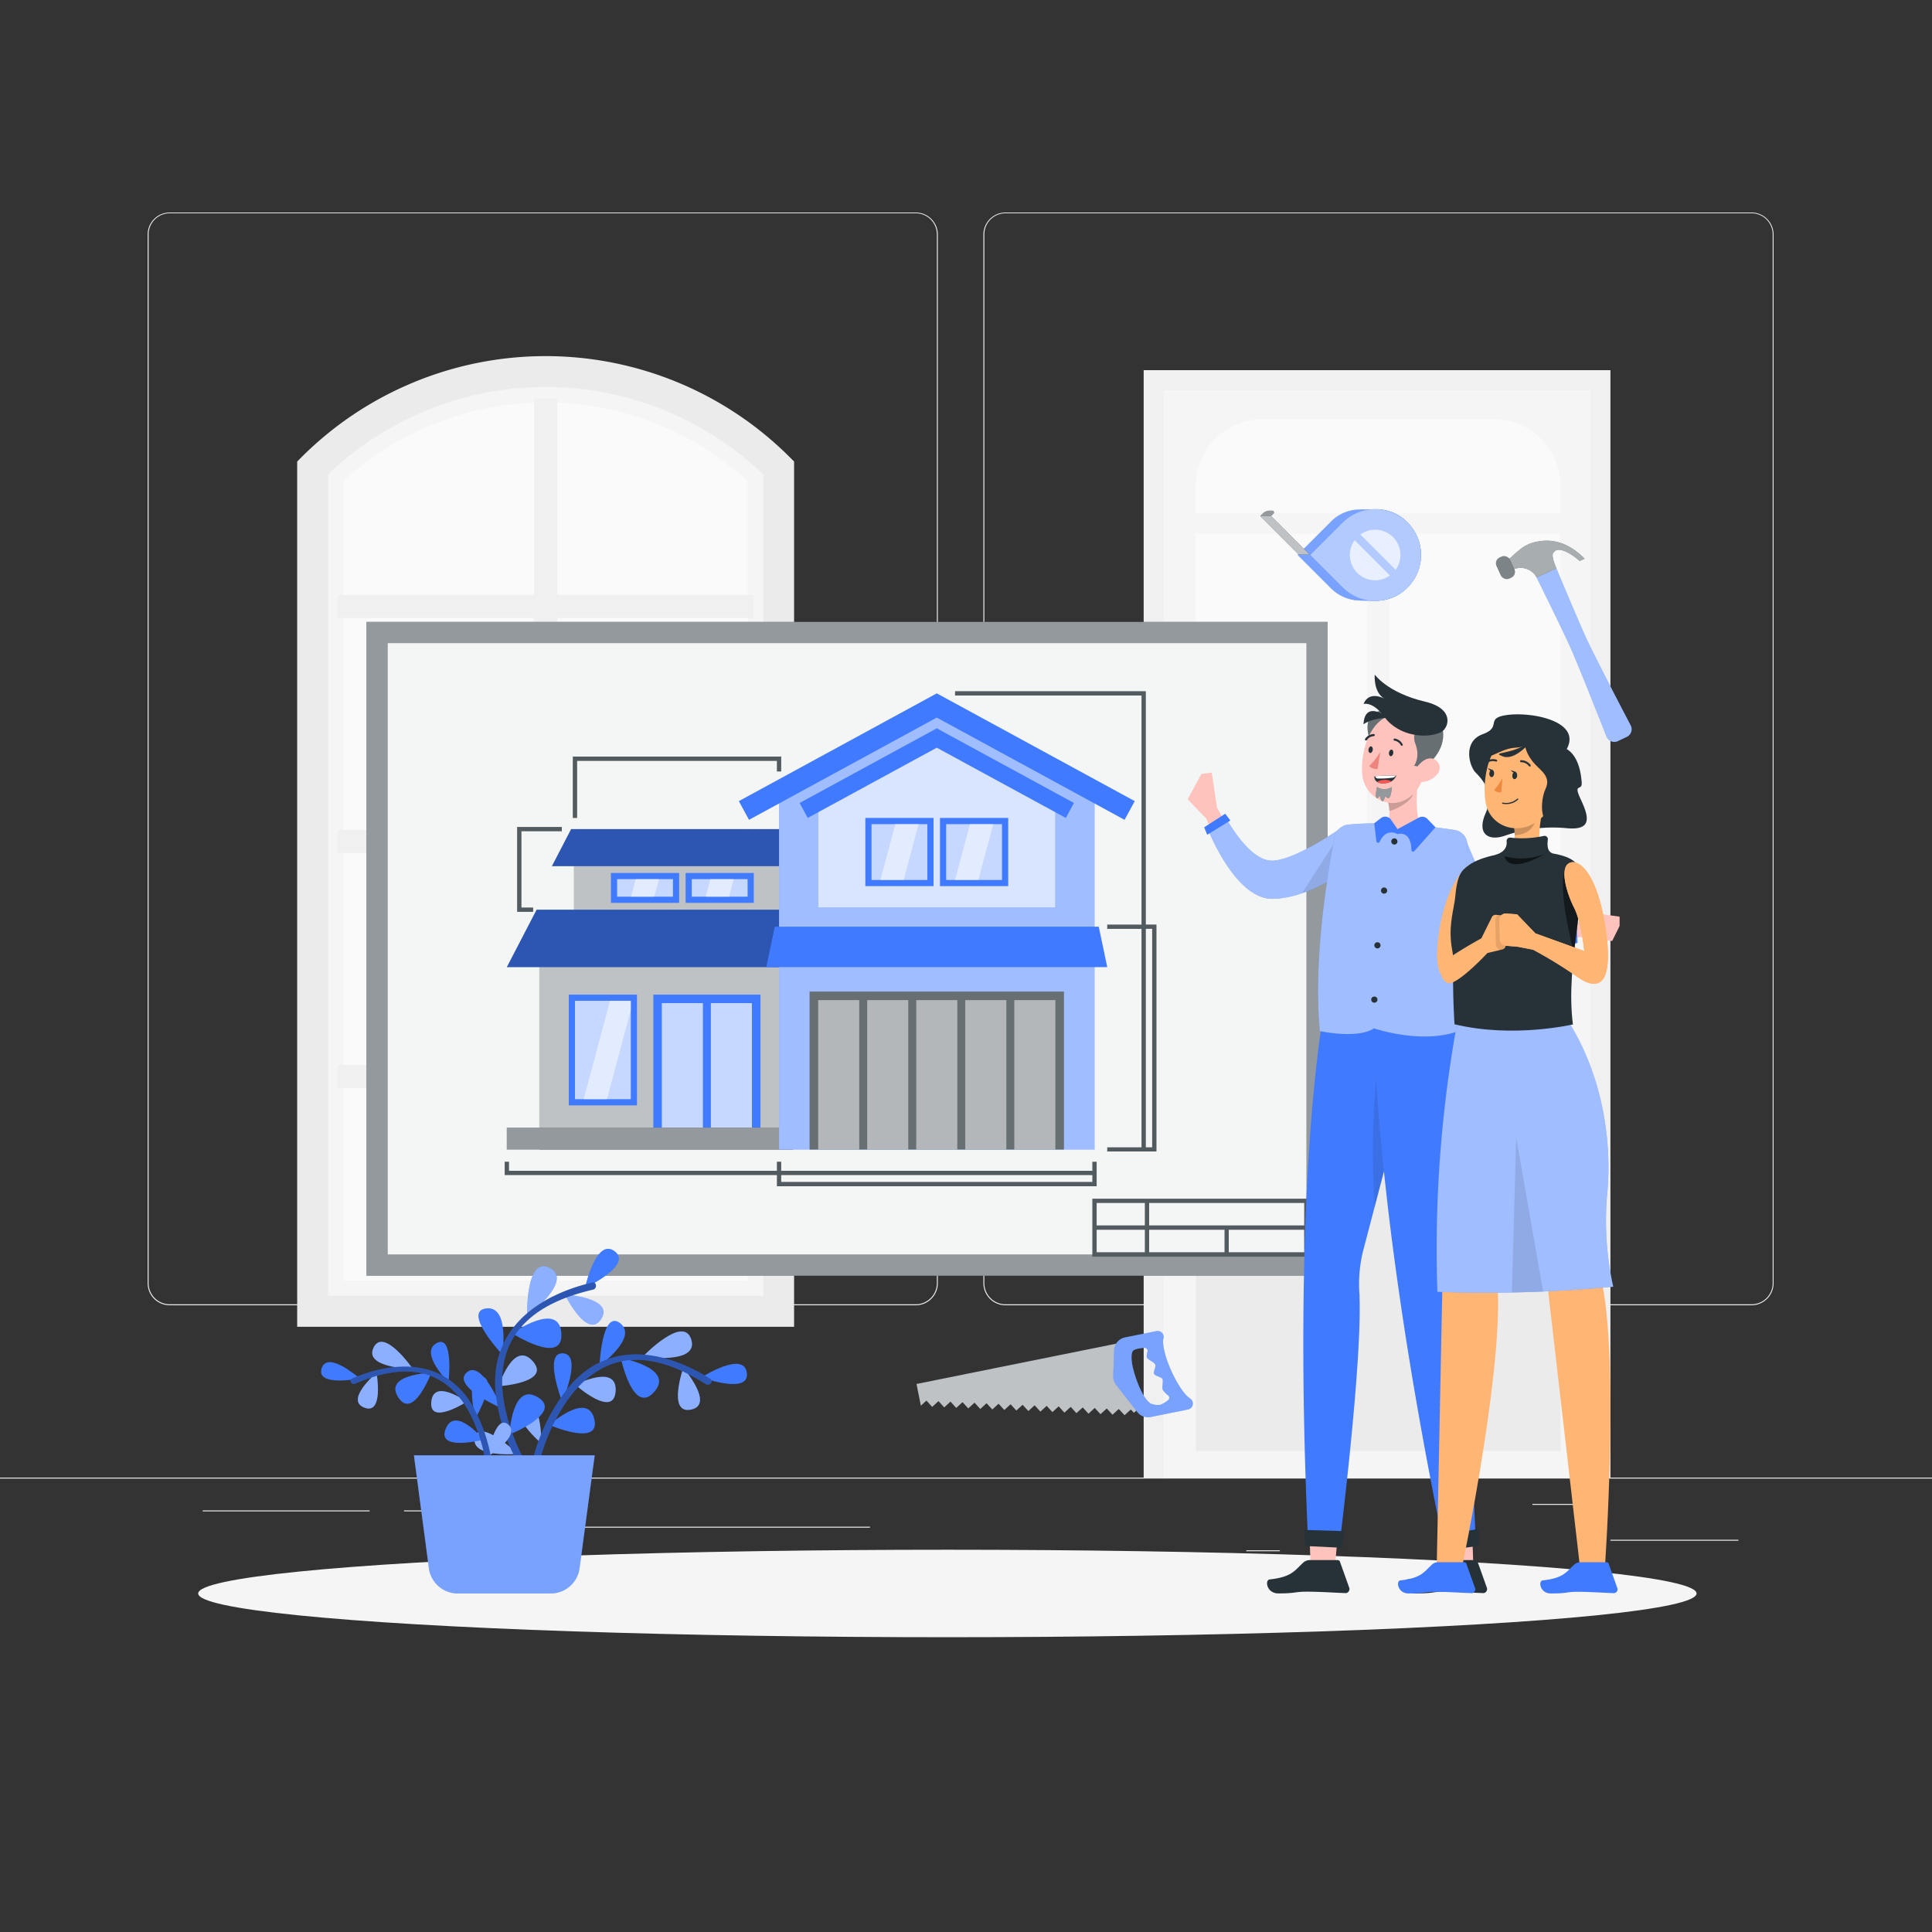 <svg xmlns="http://www.w3.org/2000/svg" viewBox="0 0 500 500"><rect x="0" y="0" width="500" height="500" fill="#333333" stroke="none"/><g id="freepik--background-complete--inject-41"><rect x="416.78" y="398.49" width="33.12" height="0.25" style="fill:#ebebeb"></rect><rect x="322.53" y="401.21" width="8.69" height="0.25" style="fill:#ebebeb"></rect><rect x="396.59" y="389.21" width="19.19" height="0.25" style="fill:#ebebeb"></rect><rect x="52.46" y="390.89" width="43.19" height="0.25" style="fill:#ebebeb"></rect><rect x="104.56" y="390.89" width="6.33" height="0.25" style="fill:#ebebeb"></rect><rect x="131.47" y="395.11" width="93.68" height="0.25" style="fill:#ebebeb"></rect><path d="M237,337.8H43.92a5.71,5.71,0,0,1-5.71-5.71V60.66A5.71,5.71,0,0,1,43.92,55H237a5.71,5.71,0,0,1,5.71,5.71V332.09A5.71,5.71,0,0,1,237,337.8ZM43.92,55.2a5.47,5.47,0,0,0-5.46,5.46V332.09a5.47,5.47,0,0,0,5.46,5.46H237a5.47,5.47,0,0,0,5.46-5.46V60.66A5.47,5.47,0,0,0,237,55.2Z" style="fill:#ebebeb"></path><path d="M453.31,337.8H260.21a5.72,5.72,0,0,1-5.71-5.71V60.66A5.72,5.72,0,0,1,260.21,55h193.1A5.71,5.71,0,0,1,459,60.66V332.09A5.71,5.71,0,0,1,453.31,337.8ZM260.21,55.2a5.47,5.47,0,0,0-5.46,5.46V332.09a5.47,5.47,0,0,0,5.46,5.46h193.1a5.47,5.47,0,0,0,5.46-5.46V60.66a5.47,5.47,0,0,0-5.46-5.46Z" style="fill:#ebebeb"></path><rect y="382.4" width="500" height="0.25" style="fill:#ebebeb"></rect><rect x="295.98" y="95.8" width="120.8" height="286.73" style="fill:#f0f0f0"></rect><rect x="301.12" y="100.99" width="110.53" height="281.54" style="fill:#f5f5f5"></rect><rect x="309.48" y="138.13" width="44.31" height="103.11" style="fill:#fafafa"></rect><rect x="359.56" y="138.13" width="44.31" height="103.11" style="fill:#fafafa"></rect><rect x="309.48" y="272.42" width="94.39" height="103.11" style="fill:#ebebeb"></rect><path d="M326.76,108.47h59.83a17.28,17.28,0,0,1,17.28,17.28v7.05a0,0,0,0,1,0,0H309.48a0,0,0,0,1,0,0v-7.05A17.28,17.28,0,0,1,326.76,108.47Z" style="fill:#fafafa"></path><rect x="309.48" y="245.88" width="8.06" height="21" style="fill:#e6e6e6"></rect><rect x="317.54" y="245.88" width="1.58" height="21" transform="translate(636.66 512.77) rotate(180)" style="fill:#e0e0e0"></rect><path d="M314.88,254.13a3.4,3.4,0,1,1-3.4-3.39A3.4,3.4,0,0,1,314.88,254.13Z" style="fill:#e0e0e0"></path><rect x="312.48" y="260.01" width="1.75" height="4.25" style="fill:#e0e0e0"></rect><circle cx="308.48" cy="254.13" r="4.75" style="fill:#ebebeb"></circle><polygon points="80.91 121.07 123.74 96.15 156.74 96.15 200.28 119.89 200.28 339.38 80.91 339.38 80.91 121.07" style="fill:#fafafa"></polygon><path d="M201.51,339.38H80.91V121.07l1.23-1.18a84.83,84.83,0,0,1,59.07-23.74h0a84.8,84.8,0,0,1,59.07,23.74l1.23,1.18Zm-112.6-8h104.6V124.5a77.38,77.38,0,0,0-104.6,0Z" style="fill:#f5f5f5"></path><polygon points="195.03 159.93 195.03 153.93 144.21 153.93 144.21 103.12 138.21 103.12 138.21 153.93 87.4 153.93 87.4 159.93 138.21 159.93 138.21 214.75 87.4 214.75 87.4 220.75 138.21 220.75 138.21 275.56 87.4 275.56 87.4 281.56 138.21 281.56 138.21 332.38 144.21 332.38 144.21 281.56 195.03 281.56 195.03 275.56 144.21 275.56 144.21 220.75 195.03 220.75 195.03 214.75 144.21 214.75 144.21 159.93 195.03 159.93" style="fill:#f0f0f0"></polygon><path d="M205.51,343.38H76.91V119.44l1.17-1.17a89.38,89.38,0,0,1,126.26,0l1.17,1.17Zm-120.6-8h112.6V122.77a81.37,81.37,0,0,0-112.6,0Z" style="fill:#ebebeb"></path></g><g id="freepik--Shadow--inject-41"><ellipse id="freepik--path--inject-41" cx="245.18" cy="412.39" rx="193.89" ry="11.32" style="fill:#f5f5f5"></ellipse></g><g id="freepik--Handsaw--inject-41"><polygon points="239.76 362.47 241.25 364.1 242.88 362.61 244.36 364.23 245.99 362.74 247.47 364.37 249.1 362.88 250.59 364.5 252.21 363.01 253.7 364.64 255.32 363.15 256.81 364.77 258.43 363.29 259.92 364.91 261.54 363.42 263.03 365.05 264.65 363.56 266.14 365.18 267.76 363.69 269.25 365.32 270.88 363.83 272.36 365.45 273.99 363.96 275.47 365.59 277.1 364.1 278.58 365.72 280.21 364.24 281.7 365.86 283.32 364.37 284.81 365.99 286.43 364.51 287.92 366.13 289.54 364.64 291.03 366.26 292.65 364.78 293.45 365.64 295.86 363.52 290.72 355.15 290.02 347.51 237.19 358.17 238.32 363.8 239.76 362.47" style="fill:#263238"></polygon><polygon points="239.76 362.47 241.25 364.1 242.88 362.61 244.36 364.23 245.99 362.74 247.47 364.37 249.1 362.88 250.59 364.5 252.21 363.01 253.7 364.64 255.32 363.15 256.81 364.77 258.43 363.29 259.92 364.91 261.54 363.42 263.03 365.05 264.65 363.56 266.14 365.18 267.76 363.69 269.25 365.32 270.88 363.83 272.36 365.45 273.99 363.96 275.47 365.59 277.1 364.1 278.58 365.72 280.21 364.24 281.7 365.86 283.32 364.37 284.81 365.99 286.43 364.51 287.92 366.13 289.54 364.64 291.03 366.26 292.65 364.78 293.45 365.64 295.86 363.52 290.72 355.15 290.02 347.51 237.19 358.17 238.32 363.8 239.76 362.47" style="fill:#fff;opacity:0.7"></polygon><path d="M307,361.07c-2.65-2.79-6.11-10.31-6-14.15a1.72,1.72,0,0,1,.09-.44,1.56,1.56,0,0,0-1.78-2l-8.14,1.64a3.56,3.56,0,0,0-2.85,3.38l-.22,6.62a3.54,3.54,0,0,0,.76,2.3l5.46,7a3.56,3.56,0,0,0,3.51,1.3l9.64-1.95a1.56,1.56,0,0,0,.58-2.81A7.45,7.45,0,0,1,307,361.07Zm-9.38,2.05c-2.18-1.64-4.07-7.21-4.58-9.89-.17-.9-.4-3,.2-3.65.42-.48,1.87-.68,2.92-.76a.78.78,0,0,1,.81,1,3,3,0,0,0-.18,1.43c.22.69,1.93,1.23,2.18,1.91s-.56,1.86-.29,2.41,1.81.76,2.14,1.29-.19,2.16.09,2.8a6.25,6.25,0,0,0,1.4,1.48.77.77,0,0,1,0,1.21,7.53,7.53,0,0,1-2,1.2A4.51,4.51,0,0,1,297.58,363.12Z" style="fill:#407BFF"></path><path d="M307,361.07c-2.65-2.79-6.11-10.31-6-14.15a1.72,1.72,0,0,1,.09-.44,1.56,1.56,0,0,0-1.78-2l-8.14,1.64a3.56,3.56,0,0,0-2.85,3.38l-.22,6.62a3.54,3.54,0,0,0,.76,2.3l5.46,7a3.56,3.56,0,0,0,3.51,1.3l9.64-1.95a1.56,1.56,0,0,0,.58-2.81A7.45,7.45,0,0,1,307,361.07Zm-9.38,2.05c-2.18-1.64-4.07-7.21-4.58-9.89-.17-.9-.4-3,.2-3.65.42-.48,1.87-.68,2.92-.76a.78.78,0,0,1,.81,1,3,3,0,0,0-.18,1.43c.22.69,1.93,1.23,2.18,1.91s-.56,1.86-.29,2.41,1.81.76,2.14,1.29-.19,2.16.09,2.8a6.25,6.25,0,0,0,1.4,1.48.77.77,0,0,1,0,1.21,7.53,7.53,0,0,1-2,1.2A4.51,4.51,0,0,1,297.58,363.12Z" style="fill:#fff;opacity:0.3"></path></g><g id="freepik--Meter--inject-41"><path d="M356.65,155.46a11.24,11.24,0,0,0,7.63-3.44,11.87,11.87,0,0,0,0-16.78,10.77,10.77,0,0,0-6.59-3.33,63.16,63.16,0,0,0-6.88,0,10.71,10.71,0,0,0-6.59,3.32l-8.39,8.39,8.39,8.39a10.88,10.88,0,0,0,6.59,3.33C352.27,155.49,355.19,155.5,356.65,155.46Z" style="fill:#407BFF"></path><path d="M356.65,155.46a11.24,11.24,0,0,0,7.63-3.44,11.87,11.87,0,0,0,0-16.78,10.77,10.77,0,0,0-6.59-3.33,63.16,63.16,0,0,0-6.88,0,10.71,10.71,0,0,0-6.59,3.32l-8.39,8.39,8.39,8.39a10.88,10.88,0,0,0,6.59,3.33C352.27,155.49,355.19,155.5,356.65,155.46Z" style="fill:#fff;opacity:0.3"></path><path d="M347.49,135.24a11.87,11.87,0,1,1,0,16.78l-8.39-8.39Z" style="fill:#407BFF"></path><path d="M347.49,135.24a11.87,11.87,0,1,1,0,16.78l-8.39-8.39Z" style="fill:#fff;opacity:0.6"></path><polygon points="326.16 133.55 336.12 143.51 338.91 143.51 328.95 133.55 326.16 133.55" style="fill:#263238"></polygon><polygon points="326.16 133.55 336.12 143.51 338.91 143.51 328.95 133.55 326.16 133.55" style="fill:#fff;opacity:0.7"></polygon><path d="M326.16,133.55l.68-.68a2.41,2.41,0,0,1,1.71-.71h.72a.45.45,0,0,1,.32.76l-.64.63Z" style="fill:#263238"></path><path d="M326.16,133.55l.68-.68a2.41,2.41,0,0,1,1.71-.71h.72a.45.45,0,0,1,.32.76l-.64.63Z" style="fill:#fff;opacity:0.5"></path><g style="opacity:0.7"><path d="M361.19,147.46a6.54,6.54,0,0,0-9.13-9.13Z" style="fill:#fff"></path><path d="M350.58,139.81a6.54,6.54,0,0,0,9.13,9.13Z" style="fill:#fff"></path></g></g><g id="freepik--Hammer--inject-41"><path d="M402.75,147l-5.13,2.34s6.79,13.68,8.85,18.34c2.18,4.9,7.27,17.81,9.29,22.94a2.17,2.17,0,0,0,2.93,1.18L421,190.7a2.17,2.17,0,0,0,1-3c-2.56-4.89-9-17.27-11.3-22.15C408.59,161,402.75,147,402.75,147Z" style="fill:#407BFF"></path><path d="M402.75,147l-5.13,2.34s6.79,13.68,8.85,18.34c2.18,4.9,7.27,17.81,9.29,22.94a2.17,2.17,0,0,0,2.93,1.18L421,190.7a2.17,2.17,0,0,0,1-3c-2.56-4.89-9-17.27-11.3-22.15C408.59,161,402.75,147,402.75,147Z" style="fill:#fff;opacity:0.5"></path><path d="M390.09,145.15a42.58,42.58,0,0,1,3.61-3.2,9.66,9.66,0,0,1,3.73-1.7c2.89-.61,7.48-.88,12.68,4.35l-1.28.58s-5.52-4.93-6.93-1.91c-.41.89.9,3.82.9,3.82l-5.13,2.34a4.69,4.69,0,0,0-6.46-1.84Z" style="fill:#263238"></path><path d="M390.09,145.15a42.58,42.58,0,0,1,3.61-3.2,9.66,9.66,0,0,1,3.73-1.7c2.89-.61,7.48-.88,12.68,4.35l-1.28.58s-5.52-4.93-6.93-1.91c-.41.89.9,3.82.9,3.82l-5.13,2.34a4.69,4.69,0,0,0-6.46-1.84Z" style="fill:#fff;opacity:0.6"></path><rect x="387.69" y="143.87" width="3.84" height="5.98" rx="1.64" transform="translate(-25.81 175.04) rotate(-24.53)" style="fill:#263238"></rect><rect x="387.69" y="143.87" width="3.84" height="5.98" rx="1.64" transform="translate(-25.81 175.04) rotate(-24.53)" style="fill:#fff;opacity:0.4"></rect></g><g id="freepik--thecnical-drawing--inject-41"><rect x="94.84" y="160.95" width="248.75" height="169.2" style="fill:#263238"></rect><rect x="94.84" y="160.95" width="248.75" height="169.2" style="fill:#fff;opacity:0.5"></rect><rect x="100.35" y="166.45" width="237.74" height="158.19" style="fill:#fff;opacity:0.9"></rect><rect x="139.59" y="242.86" width="65.63" height="54.62" style="fill:#263238"></rect><rect x="139.59" y="242.86" width="65.63" height="54.62" style="fill:#fff;opacity:0.7"></rect><rect x="169.08" y="257.41" width="27.73" height="34.45" style="fill:#407BFF"></rect><rect x="147.2" y="257.41" width="17.65" height="28.66" style="fill:#407BFF"></rect><rect x="148.8" y="259.01" width="14.45" height="25.46" style="fill:#fff;opacity:0.7"></rect><polygon points="151.06 284.47 157.08 284.47 163.25 261.41 163.25 259.01 157.87 259.01 151.06 284.47" style="fill:#fff;opacity:0.5"></polygon><rect x="171.28" y="259.61" width="10.63" height="32.25" style="fill:#fff;opacity:0.7"></rect><rect x="183.97" y="259.61" width="10.63" height="32.25" style="fill:#fff;opacity:0.7"></rect><rect x="148.57" y="217.92" width="55.08" height="25.7" style="fill:#263238"></rect><rect x="148.57" y="217.92" width="55.08" height="25.7" style="fill:#fff;opacity:0.7"></rect><rect x="158.11" y="225.92" width="17.65" height="7.74" style="fill:#407BFF"></rect><rect x="159.71" y="227.52" width="14.45" height="4.54" style="fill:#fff;opacity:0.7"></rect><rect x="177.43" y="225.92" width="17.65" height="7.74" style="fill:#407BFF"></rect><rect x="179.03" y="227.52" width="14.45" height="4.54" style="fill:#fff;opacity:0.7"></rect><polygon points="163.32 232.06 169.34 232.06 170.55 227.52 164.53 227.52 163.32 232.06" style="fill:#fff;opacity:0.5"></polygon><polygon points="182.64 232.06 188.66 232.06 189.87 227.52 183.85 227.52 182.64 232.06" style="fill:#fff;opacity:0.5"></polygon><polygon points="219.41 250.29 131.17 250.29 138.88 235.43 217.21 235.43 219.41 250.29" style="fill:#407BFF"></polygon><polygon points="219.41 250.29 131.17 250.29 138.88 235.43 217.21 235.43 219.41 250.29" style="opacity:0.3"></polygon><polygon points="206.55 224.16 142.84 224.16 147.81 214.57 205.13 214.57 206.55 224.16" style="fill:#407BFF"></polygon><polygon points="206.55 224.16 142.84 224.16 147.81 214.57 205.13 214.57 206.55 224.16" style="opacity:0.3"></polygon><rect x="131.17" y="291.86" width="74.05" height="5.62" style="fill:#263238"></rect><rect x="131.17" y="291.86" width="74.05" height="5.62" style="fill:#fff;opacity:0.5"></rect><polygon points="201.62 203.38 201.62 247.38 283.26 247.38 283.26 203.38 242.44 181.75 201.62 203.38" style="fill:#407BFF"></polygon><polygon points="201.62 203.38 201.62 247.38 283.26 247.38 283.26 203.38 242.44 181.75 201.62 203.38" style="fill:#fff;opacity:0.5"></polygon><rect x="201.62" y="243.62" width="81.64" height="53.87" style="fill:#407BFF"></rect><rect x="201.62" y="243.62" width="81.64" height="53.87" style="fill:#fff;opacity:0.5"></rect><polygon points="273.13 234.88 211.74 234.88 211.74 207.9 242.44 190.83 273.13 207.9 273.13 234.88" style="fill:#407BFF"></polygon><polygon points="273.13 234.88 211.74 234.88 211.74 207.9 242.44 190.83 273.13 207.9 273.13 234.88" style="fill:#fff;opacity:0.8"></polygon><rect x="223.95" y="211.68" width="17.65" height="17.65" style="fill:#407BFF"></rect><rect x="225.55" y="213.29" width="14.45" height="14.45" style="fill:#fff;opacity:0.7"></rect><rect x="243.27" y="211.68" width="17.65" height="17.65" style="fill:#407BFF"></rect><rect x="244.87" y="213.29" width="14.45" height="14.45" style="fill:#fff;opacity:0.7"></rect><rect x="209.54" y="256.62" width="65.79" height="40.86" style="fill:#263238"></rect><rect x="209.54" y="256.62" width="65.79" height="40.86" style="fill:#fff;opacity:0.3"></rect><polygon points="227.85 227.73 233.87 227.73 237.73 213.28 231.71 213.28 227.85 227.73" style="fill:#fff;opacity:0.5"></polygon><polygon points="247.17 227.73 253.19 227.73 257.06 213.28 251.03 213.28 247.17 227.73" style="fill:#fff;opacity:0.5"></polygon><polygon points="291.04 212.17 242.44 185.71 193.84 212.17 191.21 207.33 242.44 179.44 293.67 207.33 291.04 212.17" style="fill:#407BFF"></polygon><polygon points="286.56 250.29 198.31 250.29 200.52 239.83 284.36 239.83 286.56 250.29" style="fill:#407BFF"></polygon><polygon points="275.83 211.68 242.44 193.5 209.04 211.68 206.94 207.81 242.44 188.49 277.94 207.81 275.83 211.68" style="fill:#407BFF"></polygon><rect x="211.74" y="258.83" width="10.63" height="38.66" style="fill:#fff;opacity:0.5"></rect><rect x="224.43" y="258.83" width="10.63" height="38.66" style="fill:#fff;opacity:0.5"></rect><rect x="237.12" y="258.83" width="10.63" height="38.66" style="fill:#fff;opacity:0.5"></rect><rect x="249.81" y="258.83" width="10.63" height="38.66" style="fill:#fff;opacity:0.5"></rect><rect x="262.5" y="258.83" width="10.63" height="38.66" style="fill:#fff;opacity:0.5"></rect><path d="M282.71,303H202.17v-2.34h-1.1V303H131.72v-2.34h-1.1v3.44h70.45V307h82.74v-6.33h-1.1Zm0,2.89H202.17v-1.79h80.54Z" style="fill:#263238"></path><path d="M296.53,239.28V178.89H247.17V180h48.26v59.29h-8.87v1.1h8.87v56.55h-8.87V298h12.72V239.28Zm1.65,57.65h-1.65V240.38h1.65Z" style="fill:#263238"></path><polygon points="149.35 196.91 201.07 196.91 201.07 199.65 202.17 199.65 202.17 195.8 148.25 195.8 148.25 211.68 149.35 211.68 149.35 196.91" style="fill:#263238"></polygon><polygon points="137.97 234.88 134.94 234.88 134.94 215.12 145.4 215.12 145.4 214.02 133.84 214.02 133.84 235.98 137.97 235.98 137.97 234.88" style="fill:#263238"></polygon><g style="opacity:0.2"><path d="M282.71,303H202.17v-2.34h-1.1V303H131.72v-2.34h-1.1v3.44h70.45V307h82.74v-6.33h-1.1Zm0,2.89H202.17v-1.79h80.54Z" style="fill:#fff"></path><path d="M296.53,239.28V178.89H247.17V180h48.26v59.29h-8.87v1.1h8.87v56.55h-8.87V298h12.72V239.28Zm1.65,57.65h-1.65V240.38h1.65Z" style="fill:#fff"></path><polygon points="149.35 196.91 201.07 196.91 201.07 199.65 202.17 199.65 202.17 195.8 148.25 195.8 148.25 211.68 149.35 211.68 149.35 196.91" style="fill:#fff"></polygon><polygon points="137.97 234.88 134.94 234.88 134.94 215.12 145.4 215.12 145.4 214.02 133.84 214.02 133.84 235.98 137.97 235.98 137.97 234.88" style="fill:#fff"></polygon></g><path d="M297.4,310.22H282.71v15h55.93v-15Zm-13.59,1.1H296.3v5.83H283.81Zm12.49,12.77H283.81v-5.84H296.3Zm20.62,0H297.4v-5.84h19.52Zm20.62,0H318v-5.84h19.52ZM318,317.15H297.4v-5.83h40.14v5.83Z" style="fill:#263238"></path><path d="M297.4,310.22H282.71v15h55.93v-15Zm-13.59,1.1H296.3v5.83H283.81Zm12.49,12.77H283.81v-5.84H296.3Zm20.62,0H297.4v-5.84h19.52Zm20.62,0H318v-5.84h19.52ZM318,317.15H297.4v-5.83h40.14v5.83Z" style="fill:#fff;opacity:0.2"></path></g><g id="freepik--Plant--inject-41"><path d="M145.49,362.76s5.35-12.24.19-12.52S145.49,362.76,145.49,362.76Z" style="fill:#407BFF"></path><path d="M155.16,353.44s10.1-7.31,5.34-11S155.16,353.44,155.16,353.44Z" style="fill:#407BFF"></path><path d="M181.53,356.46s12.57,4.6,11.75-1.2S181.53,356.46,181.53,356.46Z" style="fill:#407BFF"></path><path d="M160.67,351.45s14.14,2.58,8.63,8.78S160.67,351.45,160.67,351.45Z" style="fill:#407BFF"></path><path d="M140.19,373.62s-.23-13.25-4.67-10.47S140.19,373.62,140.19,373.62Z" style="fill:#407BFF"></path><path d="M166.34,351.12s14.59,2.14,12.56-4.45S166.34,351.12,166.34,351.12Z" style="fill:#407BFF"></path><path d="M176.84,354s8.21,9.51,2,10.8S176.84,354,176.84,354Z" style="fill:#407BFF"></path><path d="M148.91,358.38s10.87-5.6,10.41,1.64S148.91,358.38,148.91,358.38Z" style="fill:#407BFF"></path><g style="opacity:0.4"><path d="M140.19,373.62s-.23-13.25-4.67-10.47S140.19,373.62,140.19,373.62Z" style="fill:#fff"></path><path d="M166.34,351.12s14.59,2.14,12.56-4.45S166.34,351.12,166.34,351.12Z" style="fill:#fff"></path><path d="M176.84,354s8.21,9.51,2,10.8S176.84,354,176.84,354Z" style="fill:#fff"></path><path d="M148.91,358.38s10.87-5.6,10.41,1.64S148.91,358.38,148.91,358.38Z" style="fill:#fff"></path></g><path d="M142.17,368.78s9.86-8.87,11.63-1.53S142.17,368.78,142.17,368.78Z" style="fill:#407BFF"></path><path d="M137.32,380.42a48.73,48.73,0,0,1,9.9-21.47c10.08-12,24.39-9.78,36.58-2.13,1,.61-.17,2-1.13,1.38-6.46-4.06-14.24-7.49-22-5.85-5.61,1.19-10.11,5-13.43,9.49a48.69,48.69,0,0,0-8.14,18.85c-.22,1.12-2,.85-1.75-.27Z" style="fill:#407BFF"></path><g style="opacity:0.3"><path d="M137.32,380.42a48.73,48.73,0,0,1,9.9-21.47c10.08-12,24.39-9.78,36.58-2.13,1,.61-.17,2-1.13,1.38-6.46-4.06-14.24-7.49-22-5.85-5.61,1.19-10.11,5-13.43,9.49a48.69,48.69,0,0,0-8.14,18.85c-.22,1.12-2,.85-1.75-.27Z"></path></g><path d="M129.83,364.46s-5.13-12.84-9.08-9.25S129.83,364.46,129.83,364.46Z" style="fill:#407BFF"></path><path d="M130,350.56s2-12.76-4.21-11.94S130,350.56,130,350.56Z" style="fill:#407BFF"></path><path d="M151.39,333.33s12.53-5.91,7.67-9.52S151.39,333.33,151.39,333.33Z" style="fill:#407BFF"></path><path d="M132.53,345.05s12.19-8.54,12.75,0S132.53,345.05,132.53,345.05Z" style="fill:#407BFF"></path><path d="M134,376.26s-9.93-9.47-11.11-4.18S134,376.26,134,376.26Z" style="fill:#407BFF"></path><path d="M136.41,340.63s12.19-9.19,5.87-12.48S136.41,340.63,136.41,340.63Z" style="fill:#407BFF"></path><path d="M146.17,335s13,.87,9.41,6.38S146.17,335,146.17,335Z" style="fill:#407BFF"></path><path d="M129.08,358.75s3.79-12.07,8.78-6.48S129.08,358.75,129.08,358.75Z" style="fill:#407BFF"></path><g style="opacity:0.4"><path d="M134,376.26s-9.93-9.47-11.11-4.18S134,376.26,134,376.26Z" style="fill:#fff"></path><path d="M136.41,340.63s12.19-9.19,5.87-12.48S136.41,340.63,136.41,340.63Z" style="fill:#fff"></path><path d="M146.17,335s13,.87,9.41,6.38S146.17,335,146.17,335Z" style="fill:#fff"></path><path d="M129.08,358.75s3.79-12.07,8.78-6.48S129.08,358.75,129.08,358.75Z" style="fill:#fff"></path></g><path d="M131.84,371.27s.64-13.71,7.34-9.67S131.84,371.27,131.84,371.27Z" style="fill:#407BFF"></path><path d="M136.88,383.31a50.54,50.54,0,0,1-8.61-22.9c-1.5-16.15,10.55-25.07,25-28.49,1.15-.27,1.34,1.57.2,1.83-7.69,1.81-15.88,5.05-20.33,12-3.21,5-3.7,11-2.78,16.79a50.23,50.23,0,0,0,8,19.7c.67,1-.81,2.08-1.48,1.09Z" style="fill:#407BFF"></path><g style="opacity:0.3"><path d="M136.88,383.31a50.54,50.54,0,0,1-8.61-22.9c-1.5-16.15,10.55-25.07,25-28.49,1.15-.27,1.34,1.57.2,1.83-7.69,1.81-15.88,5.05-20.33,12-3.21,5-3.7,11-2.78,16.79a50.23,50.23,0,0,0,8,19.7c.67,1-.81,2.08-1.48,1.09Z"></path></g><path d="M123.07,367s-2.92-11.18,1.52-10.73S123.07,367,123.07,367Z" style="fill:#407BFF"></path><path d="M116.07,357.73s-7.66-7.61-3.1-10.12S116.07,357.73,116.07,357.73Z" style="fill:#407BFF"></path><path d="M93.11,356.76s-11.36,2.24-9.88-2.6S93.11,356.76,93.11,356.76Z" style="fill:#407BFF"></path><path d="M111.62,355.29s-12.44.3-8.56,6.34S111.62,355.29,111.62,355.29Z" style="fill:#407BFF"></path><path d="M126.14,377s2-11.3,5.4-8.32S126.14,377,126.14,377Z" style="fill:#407BFF"></path><path d="M106.82,354.24s-12.76-.13-10.14-5.49S106.82,354.24,106.82,354.24Z" style="fill:#407BFF"></path><path d="M97.45,355.29s-8.29,7-3.17,9S97.45,355.29,97.45,355.29Z" style="fill:#407BFF"></path><path d="M120.74,362.79s-8.54-6.24-9.12,0S120.74,362.79,120.74,362.79Z" style="fill:#407BFF"></path><g style="opacity:0.4"><path d="M126.14,377s2-11.3,5.4-8.32S126.14,377,126.14,377Z" style="fill:#fff"></path><path d="M106.82,354.24s-12.76-.13-10.14-5.49S106.82,354.24,106.82,354.24Z" style="fill:#fff"></path><path d="M97.45,355.29s-8.29,7-3.17,9S97.45,355.29,97.45,355.29Z" style="fill:#fff"></path><path d="M120.74,362.79s-8.54-6.24-9.12,0S120.74,362.79,120.74,362.79Z" style="fill:#fff"></path></g><path d="M125.1,372.59s-7.23-8.91-9.74-2.87S125.1,372.59,125.1,372.59Z" style="fill:#407BFF"></path><path d="M127.69,383.19a42.38,42.38,0,0,0-5.58-19.68c-7-11.62-19.54-11.64-31-6.74-.91.39-.13,1.72.77,1.33,6.07-2.6,13.19-4.49,19.62-2,4.64,1.77,8,5.6,10.21,9.92a42.15,42.15,0,0,1,4.42,17.21c0,1,1.58,1,1.54,0Z" style="fill:#407BFF"></path><g style="opacity:0.3"><path d="M127.69,383.19a42.38,42.38,0,0,0-5.58-19.68c-7-11.62-19.54-11.64-31-6.74-.91.39-.13,1.72.77,1.33,6.07-2.6,13.19-4.49,19.62-2,4.64,1.77,8,5.6,10.21,9.92a42.15,42.15,0,0,1,4.42,17.21c0,1,1.58,1,1.54,0Z"></path></g><path d="M153.91,376.64,150,405.83a7.55,7.55,0,0,1-7.49,6.56H118.48a7.55,7.55,0,0,1-7.49-6.56l-3.87-29.19Z" style="fill:#407BFF"></path><path d="M153.91,376.64,150,405.83a7.55,7.55,0,0,1-7.49,6.56H118.48a7.55,7.55,0,0,1-7.49-6.56l-3.87-29.19Z" style="fill:#fff;opacity:0.3"></path></g><g id="freepik--character-1--inject-41"><polygon points="318.42 215.26 314.96 209 313.59 199.93 310.91 200.31 307.37 206.86 312.25 211.94 314.82 218.34 318.42 215.26" style="fill:#ffc3bd"></polygon><path d="M347.55,215.25a.74.74,0,0,0-1.14-.51c-3,2-12.22,8-17.26,8-6.08,0-12-11.31-12-11.31l-4.68,2.87s7.05,18.31,16.73,18.31,19.81-8,19.81-8Z" style="fill:#407BFF"></path><path d="M347.55,215.25a.74.74,0,0,0-1.14-.51c-3,2-12.22,8-17.26,8-6.08,0-12-11.31-12-11.31l-4.68,2.87s7.05,18.31,16.73,18.31,19.81-8,19.81-8Z" style="fill:#fff;opacity:0.5"></path><polygon points="311.64 214.1 317.09 210.59 318.42 212.34 312.42 216.04 311.64 214.1" style="fill:#407BFF"></polygon><path d="M336.94,231.19a46.81,46.81,0,0,0,12-6.51l-1.18-7.9h-1.56Z" style="opacity:0.1"></path><polygon points="338.58 388.48 339.2 405.66 345.46 405.66 346.95 389.09 338.58 388.48" style="fill:#ffc3bd"></polygon><polygon points="372.35 389.06 375.09 406.03 381.3 405.25 380.73 388.64 372.35 389.06" style="fill:#ffc3bd"></polygon><path d="M342.55,262.24s-8.28,43-4.05,136h8.35s5.59-44.77,5-62.37c0-.44,0-.86-.05-1.26a35.78,35.78,0,0,1,1-11l.06-.21,9.6-36.68s16.56-5.11,9.48-24.49Z" style="fill:#407BFF"></path><path d="M360.42,282.85l-3.6-9.51a197.17,197.17,0,0,0-1,38.9l6.27-23.93Z" style="opacity:0.1"></path><polygon points="337.6 395.95 337.74 400.1 347.24 400.56 348.03 396.26 337.6 395.95" style="fill:#263238"></polygon><path d="M355.53,262.24s-.67,46.62,18.12,137.83l8.25-1.31s-1.52-42-4.51-60.43q-.22-1.35-.45-2.52a64.49,64.49,0,0,1-1.27-14.2v-.18c.28-10.7.91-27.72,2.11-34.94,1-5.76,1.09-11-1-23.28Z" style="fill:#407BFF"></path><polygon points="372.41 397.29 373.3 401.34 382.72 400.07 382.72 395.7 372.41 397.29" style="fill:#263238"></polygon><polygon points="402.75 239.31 409.51 238.64 412.4 236.31 419.15 237.23 419.15 239.64 417.22 243.54 409.89 242.34 402.28 243.78 402.75 239.31" style="fill:#ffc3bd"></polygon><path d="M359.2,183.79s-7.43-.75-4.66,7.85l5.69-6.54Z" style="fill:#263238"></path><path d="M359.2,183.79s-7.43-.75-4.66,7.85l5.69-6.54Z" style="fill:#fff;opacity:0.3"></path><path d="M367.3,200.33c-.68,3.82-1.3,10.43.66,13.87a2,2,0,0,1-.39,2.51,13.93,13.93,0,0,1-9.11,4.08c-4.4.24-4.75-2.12-3.92-4a2,2,0,0,1,1.16-1.06c4.13-1.42,4.35-5.07,3.5-8.25Z" style="fill:#ffc3bd"></path><path d="M364,203.27l-4.8,4.22a14.57,14.57,0,0,1,.38,2.38C361.42,209.57,369,205.68,364,203.27Z" style="opacity:0.2;isolation:isolate"></path><path d="M369.87,194.67c-1.25,5.72-1.7,9.13-5.07,11.63-5.08,3.78-11.8,0-12.27-6-.43-5.41,1.69-13.83,7.7-15.25a8,8,0,0,1,9.64,9.57Z" style="fill:#ffc3bd"></path><path d="M360.58,194.93c-.08.47-.38.82-.69.77s-.5-.47-.42-.94.38-.81.69-.76S360.65,194.46,360.58,194.93Z" style="fill:#263238"></path><path d="M355.27,194.1c-.08.47-.38.81-.69.76s-.5-.46-.42-.93.38-.82.69-.77S355.34,193.63,355.27,194.1Z" style="fill:#263238"></path><path d="M357.21,194.59a16.44,16.44,0,0,1-2.88,3.66,2.79,2.79,0,0,0,2.19.78Z" style="fill:#ed847e"></path><path d="M362.75,193a.23.23,0,0,0,.14,0,.29.29,0,0,0,.11-.38,2.81,2.81,0,0,0-2.07-1.49.28.28,0,1,0,0,.56h0a2.22,2.22,0,0,1,1.62,1.2A.27.27,0,0,0,362.75,193Z" style="fill:#263238"></path><path d="M353.54,191.64a.27.27,0,0,0,.23-.12,2.21,2.21,0,0,1,1.74-1,.27.27,0,0,0,.28-.27.28.28,0,0,0-.27-.29,2.83,2.83,0,0,0-2.23,1.25.27.27,0,0,0,.07.38h0A.35.35,0,0,0,353.54,191.64Z" style="fill:#263238"></path><path d="M355.68,200.92a32.81,32.81,0,0,1,5.69-.15c-.56,1.12-1.52,2-3.67,1.95S355.68,200.92,355.68,200.92Z" style="fill:#263238"></path><path d="M358.75,201.85a4.33,4.33,0,0,0-2.37.48,2.31,2.31,0,0,0,1.32.38,4.28,4.28,0,0,0,2.36-.48A2.35,2.35,0,0,0,358.75,201.85Z" style="fill:#ff5652"></path><path d="M355.87,200.89a.81.81,0,0,0,.62.59,24.41,24.41,0,0,0,3.72-.19,1.22,1.22,0,0,0,1-.53A39.24,39.24,0,0,0,355.87,200.89Z" style="fill:#fff"></path><path d="M368.67,187.09s-3.77,1.78-2.38,5.35-.31,5.75-.31,5.75l2.69.4s6-4.19,4.62-10.11Z" style="fill:#263238"></path><path d="M368.67,187.09s-3.77,1.78-2.38,5.35-.31,5.75-.31,5.75l2.69.4s6-4.19,4.62-10.11Z" style="fill:#fff;opacity:0.3"></path><path d="M371.85,200.49a5.54,5.54,0,0,1-3.8,1.89c-1.95.12-2.52-1.72-1.63-3.34.79-1.46,2.76-3.29,4.55-2.64A2.48,2.48,0,0,1,371.85,200.49Z" style="fill:#ffc3bd"></path><path d="M372.93,189.48c2-1,3.7-6.06-4.15-7.9-9.72-2.29-13-7-13-7s-.41,4.49,2.45,6.21c0,0-3.89-2.18-5.35,1.39,0,0,2.41-.73,5.35,3.3C362.11,190.77,369.51,191.18,372.93,189.48Z" style="fill:#263238"></path><path d="M359.34,185.77s-6.1-4.89-6.47,1.67C352.87,187.44,354.8,185.86,359.34,185.77Z" style="fill:#263238"></path><path d="M377.74,216.25a.79.79,0,0,1,1.32.28c1.22,3.37,6.46,15.8,10.27,18.57,4.66,3.39,17.58,3.1,17.58,3.1l.27,5.47s-15.35,3.78-22.78-1.62-12.89-19.47-12.89-19.47Z" style="fill:#407BFF"></path><path d="M377.74,216.25a.79.79,0,0,1,1.32.28c1.22,3.37,6.46,15.8,10.27,18.57,4.66,3.39,17.58,3.1,17.58,3.1l.27,5.47s-15.35,3.78-22.78-1.62-12.89-19.47-12.89-19.47Z" style="fill:#fff;opacity:0.5"></path><path d="M373.31,225l0,1.55c2,4.24,5.64,10.83,10.07,14.62L378,219.09Z" style="opacity:0.1"></path><polygon points="406.1 237.55 406.46 244.48 408.26 244.03 407.95 237.55 406.1 237.55" style="fill:#407BFF"></polygon><path d="M376.49,214.81c-2.66-.41-6.65-.95-11.11-1.32l-3.93,2-1.8-2.32a78.64,78.64,0,0,0-10.69.23,4.12,4.12,0,0,0-3.63,3.37c-1.37,7.58-5.58,30.48-3.75,50.08,0,0,9.78,2.11,14-.71,0,0,12.63,4.3,22.14.6l2-47.92A3.8,3.8,0,0,0,376.49,214.81Z" style="fill:#407BFF"></path><path d="M376.49,214.81c-2.66-.41-6.65-.95-11.11-1.32l-3.93,2-1.8-2.32a78.64,78.64,0,0,0-10.69.23,4.12,4.12,0,0,0-3.63,3.37c-1.37,7.58-5.58,30.48-3.75,50.08,0,0,9.78,2.11,14-.71,0,0,12.63,4.3,22.14.6l2-47.92A3.8,3.8,0,0,0,376.49,214.81Z" style="fill:#fff;opacity:0.5"></path><path d="M360,212.14l1.68,2.44,5.54-3a1.84,1.84,0,0,1,2.17.34l2.11,2.18-5.46,6.15a.44.44,0,0,1-.78-.28c0-1.76-.53-4.74-3.58-4.11,0,0-2.91-1.78-4.62,2a.45.45,0,0,1-.85-.14l-.55-4.67,1.73-1.33A1.83,1.83,0,0,1,360,212.14Z" style="fill:#407BFF"></path><path d="M361.66,217.77a.8.8,0,1,1-.8-.8A.8.8,0,0,1,361.66,217.77Z" style="fill:#263238"></path><path d="M359,230.48a.8.8,0,1,1-.8-.8A.8.8,0,0,1,359,230.48Z" style="fill:#263238"></path><path d="M357.28,244.65a.8.8,0,1,1-1.6,0,.8.8,0,0,1,1.6,0Z" style="fill:#263238"></path><circle cx="355.68" cy="258.7" r="0.8" style="fill:#263238"></circle><path d="M339.18,403.75h7a.65.65,0,0,1,.63.52l2.41,6.74a1.08,1.08,0,0,1-.83,1.28l-.23,0c-2.91-.1-5.5-.31-9.12-.36-4.28-.07-3.2.45-8.23.44-3,0-3.52-3.46-2.24-3.61,5.89-.64,6.53-2.4,8.84-4.47A2.62,2.62,0,0,1,339.18,403.75Z" style="fill:#263238"></path><path d="M374.8,403.75h7a.65.65,0,0,1,.63.52l2.41,6.74a1.08,1.08,0,0,1-.83,1.28.91.91,0,0,1-.23,0c-2.91-.1-5.5-.31-9.12-.36-4.27-.07-3.2.45-8.23.44-3,0-3.52-3.46-2.24-3.61,5.9-.64,6.54-2.4,8.84-4.47A2.62,2.62,0,0,1,374.8,403.75Z" style="fill:#263238"></path><path d="M356.38,203.67a3.55,3.55,0,0,0,3.85,0s-.18,2.64-.89,2.9c-.23.08-.82-.52-.82-.52s-.39,1.31-.76,1.29-.69-1.48-.69-1.48-.46.8-.69.71C355.71,206.3,356.38,203.67,356.38,203.67Z" style="fill:#263238"></path><path d="M356.38,203.67a3.55,3.55,0,0,0,3.85,0s-.18,2.64-.89,2.9c-.23.08-.82-.52-.82-.52s-.39,1.31-.76,1.29-.69-1.48-.69-1.48-.46.8-.69.71C355.71,206.3,356.38,203.67,356.38,203.67Z" style="fill:#fff;opacity:0.5"></path></g><g id="freepik--character-2--inject-41"><path d="M373.63,315.64l-1.82,90.56h6.44s12.29-58.4,8.86-77.43L397.68,292,376,294.41Z" style="fill:#ffb573"></path><path d="M398.71,317.26,409,406.47h6.3s4.2-59.38-1.55-77.84l.47-36.95-18.85,2.73Z" style="fill:#ffb573"></path><path d="M372.37,404.3h6.57a.6.6,0,0,1,.58.48l2.26,6.32a1,1,0,0,1-.78,1.2.75.75,0,0,1-.21,0c-2.73-.09-5.15-.28-8.55-.34-4-.06-3,.43-7.71.42-2.84,0-3.3-3.25-2.1-3.38,5.52-.6,6.12-2.26,8.28-4.19A2.43,2.43,0,0,1,372.37,404.3Z" style="fill:#407BFF"></path><path d="M409.19,404.3h6.57a.61.61,0,0,1,.59.48l2.25,6.32a1,1,0,0,1-.78,1.2.75.75,0,0,1-.21,0c-2.73-.09-5.15-.28-8.54-.34-4-.06-3,.43-7.72.42-2.83,0-3.3-3.25-2.09-3.38,5.52-.6,6.12-2.26,8.28-4.19A2.4,2.4,0,0,1,409.19,404.3Z" style="fill:#407BFF"></path><path d="M377.33,263.49A326.15,326.15,0,0,0,372,334.32,345.59,345.59,0,0,0,417.5,333a78.7,78.7,0,0,1-1.58-23.79c1.45-14.65-1.59-32-10.58-45.72Z" style="fill:#407BFF"></path><path d="M377.33,263.49A326.15,326.15,0,0,0,372,334.32,345.59,345.59,0,0,0,417.5,333a78.7,78.7,0,0,1-1.58-23.79c1.45-14.65-1.59-32-10.58-45.72Z" style="fill:#fff;opacity:0.5"></path><path d="M380.14,223.85s-5.76,3.79-7.77,17.64c-2.44,16.85,5.58,11.08,5.58,11.08Z" style="fill:#ffb573"></path><path d="M405.47,193.85c3,1.84,3.67,6.06,3.87,8.59s-2.31,0-.3,4.31,3.31,8.18-3.4,7.6a37.58,37.58,0,0,0-16.15,1.92c-4.29,1.5-7.39-.44-5-5.84s-1-8.83-2.64-10.54-3.32-8,1.89-9.89.25-4.24,6.61-5S409.33,186.72,405.47,193.85Z" style="fill:#263238"></path><path d="M391,219.34l7.65-.22c-.72-3.34.17-8.11.95-11l-7.81,5.83C392.15,215.91,392.2,217.93,391,219.34Z" style="fill:#ffb573"></path><path d="M397.72,210.64,391.78,214a12.11,12.11,0,0,1,.23,2.17C393.68,216,397.24,215.62,397.72,210.64Z" style="opacity:0.2;isolation:isolate"></path><path d="M403.28,199.8c-1,6.45-1.22,9.2-4.78,12.24-5.36,4.58-13.07,2-14.06-4.6-.89-5.95.82-15.49,7.38-17.53a8.89,8.89,0,0,1,11.46,9.89Z" style="fill:#ffb573"></path><path d="M404.37,205.06a4.73,4.73,0,0,1-2.53,2.61c-1.54.65-2.52-.67-2.27-2.24.22-1.4,1.29-3.44,2.93-3.43a2.15,2.15,0,0,1,1.87,3.06Z" style="fill:#ffb573"></path><path d="M399,187.52c1.33,1.81-1.08,5.68-7,6-4.46.22-9.5,5.59-9.61.39C382.22,189.17,393.11,185.72,399,187.52Z" style="fill:#263238"></path><path d="M395.89,189.29c-2.81,2.68-.3,6.74,1.38,8.51s4.16,3.32,2.71,6.37-1.8,11,3.67,9,4.2-11.34,2.09-15.49S399.24,186.1,395.89,189.29Z" style="fill:#263238"></path><path d="M388.84,201.29a14.17,14.17,0,0,1-2.17,3.21,2.26,2.26,0,0,0,1.85.52Z" style="fill:#ed893e"></path><path d="M395.93,198.35a.29.29,0,0,0,.13,0,.27.27,0,0,0,.05-.36h0a3,3,0,0,0-2.49-1.25.26.26,0,0,0-.23.28.26.26,0,0,0,.27.24,2.53,2.53,0,0,1,2.05,1.05A.25.25,0,0,0,395.93,198.35Z" style="fill:#263238"></path><path d="M384.73,197.48l.13,0a2.51,2.51,0,0,1,2.26-.4.27.27,0,0,0,.34-.14h0a.26.26,0,0,0-.16-.33,3.07,3.07,0,0,0-2.75.45.26.26,0,0,0-.07.36.25.25,0,0,0,.25.12Z" style="fill:#263238"></path><path d="M392.64,200.74c0,.52-.36.92-.71.9s-.59-.48-.54-1,.37-.93.71-.9S392.68,200.21,392.64,200.74Z" style="fill:#263238"></path><path d="M386.67,200.23c0,.52-.36.92-.7.89s-.59-.47-.54-1,.36-.93.7-.9S386.72,199.69,386.67,200.23Z" style="fill:#263238"></path><path d="M386.28,199.26l-1.24-.47S385.61,199.83,386.28,199.26Z" style="fill:#263238"></path><path d="M392.25,199.77,391,199.3S391.58,200.34,392.25,199.77Z" style="fill:#263238"></path><path d="M376.43,265.08s-.54-7.22-.33-17c0-1.52-.69-3.17-.69-6.68s1-7.34,1.15-8.82c.54-6.26,1.6-7.25,3.58-8.68,6.43-4.68,25.9-4.64,28,0,3.24,7.1-3.18,24.84-1.07,41.23C407.08,265.08,391.75,268.78,376.43,265.08Z" style="fill:#263238"></path><path d="M408.44,224.69h-3.39s-2.3,4.07,2.3,21.95C408.37,237.41,409.94,229.3,408.44,224.69Z" style="opacity:0.5"></path><path d="M390.81,216.77a26.66,26.66,0,0,0,8.71-.43.86.86,0,0,1,1.06.95c-.18,1.33-.17,3.22,1.26,3.53a15.14,15.14,0,0,1-14.92.41s3.26-.58,3-3.46A.87.87,0,0,1,390.81,216.77Z" style="fill:#263238"></path><path d="M376.37,247c3.7-2.38,7-4.16,7-4.16l2.71-5.46a1.11,1.11,0,0,1,1.09-.62l1.81.16a1.11,1.11,0,0,1,1,1.16l-.31,6.64a1.13,1.13,0,0,1-.86,1l-3.86.92s-8.51,9.16-10.56,7.67C371.31,252.12,373.64,248.76,376.37,247Z" style="fill:#ffb573"></path><path d="M392.39,294.41l-1.12,40.08c2.54-.05,5.25-.13,8.1-.24Z" style="opacity:0.1"></path><path d="M406,223.43c2.5-1.5,7.54,2.47,9.64,17.6,1.91,13.83-1.91,15.68-7.41,11.8a114.16,114.16,0,0,0-11.47-7.05l-4.14-.79-2.95-.23a1.68,1.68,0,0,1-1.54-1.63l-.13-5a1.68,1.68,0,0,1,1.81-1.71l2.81.21,4.73,4.92L410,246.13s-.75-7.5-2.61-11.18C405.41,231.06,403.65,224.81,406,223.43Z" style="fill:#ffb573"></path><path d="M389,236.92l-1.43-.13a2,2,0,0,0-.6,1.47l.15,6a2,2,0,0,0,1,1.68l.7-.17a1.13,1.13,0,0,0,.86-1l.31-6.64A1.11,1.11,0,0,0,389,236.92Z" style="opacity:0.1"></path><path d="M406,223.43c2.5-1.5,7.54,2.47,9.64,17.6,1.91,13.83-1.91,15.68-7.41,11.8a114.16,114.16,0,0,0-11.47-7.05l-4.14-.79-2.95-.23a1.68,1.68,0,0,1-1.54-1.63l-.13-5a1.68,1.68,0,0,1,1.81-1.71l2.81.21,4.73,4.92L410,246.13s-.75-7.5-2.61-11.18C405.41,231.06,403.65,224.81,406,223.43Z" style="fill:#ffb573"></path><path d="M396.09,192s-4,5-7.18,3.74S390.67,195.6,396.09,192Z" style="fill:#263238"></path><path d="M389.77,208.1a5.5,5.5,0,0,1-.91-.08.16.16,0,0,1-.13-.18h0a.16.16,0,0,1,.18-.13,4.33,4.33,0,0,0,3.75-1,.16.16,0,0,1,.22,0,.16.16,0,0,1,0,.23A4.51,4.51,0,0,1,389.77,208.1Z" style="fill:#263238"></path><path d="M389.35,221.6a16.81,16.81,0,0,0,10.28-.53S390.79,226.53,389.35,221.6Z" style="opacity:0.6"></path></g></svg>